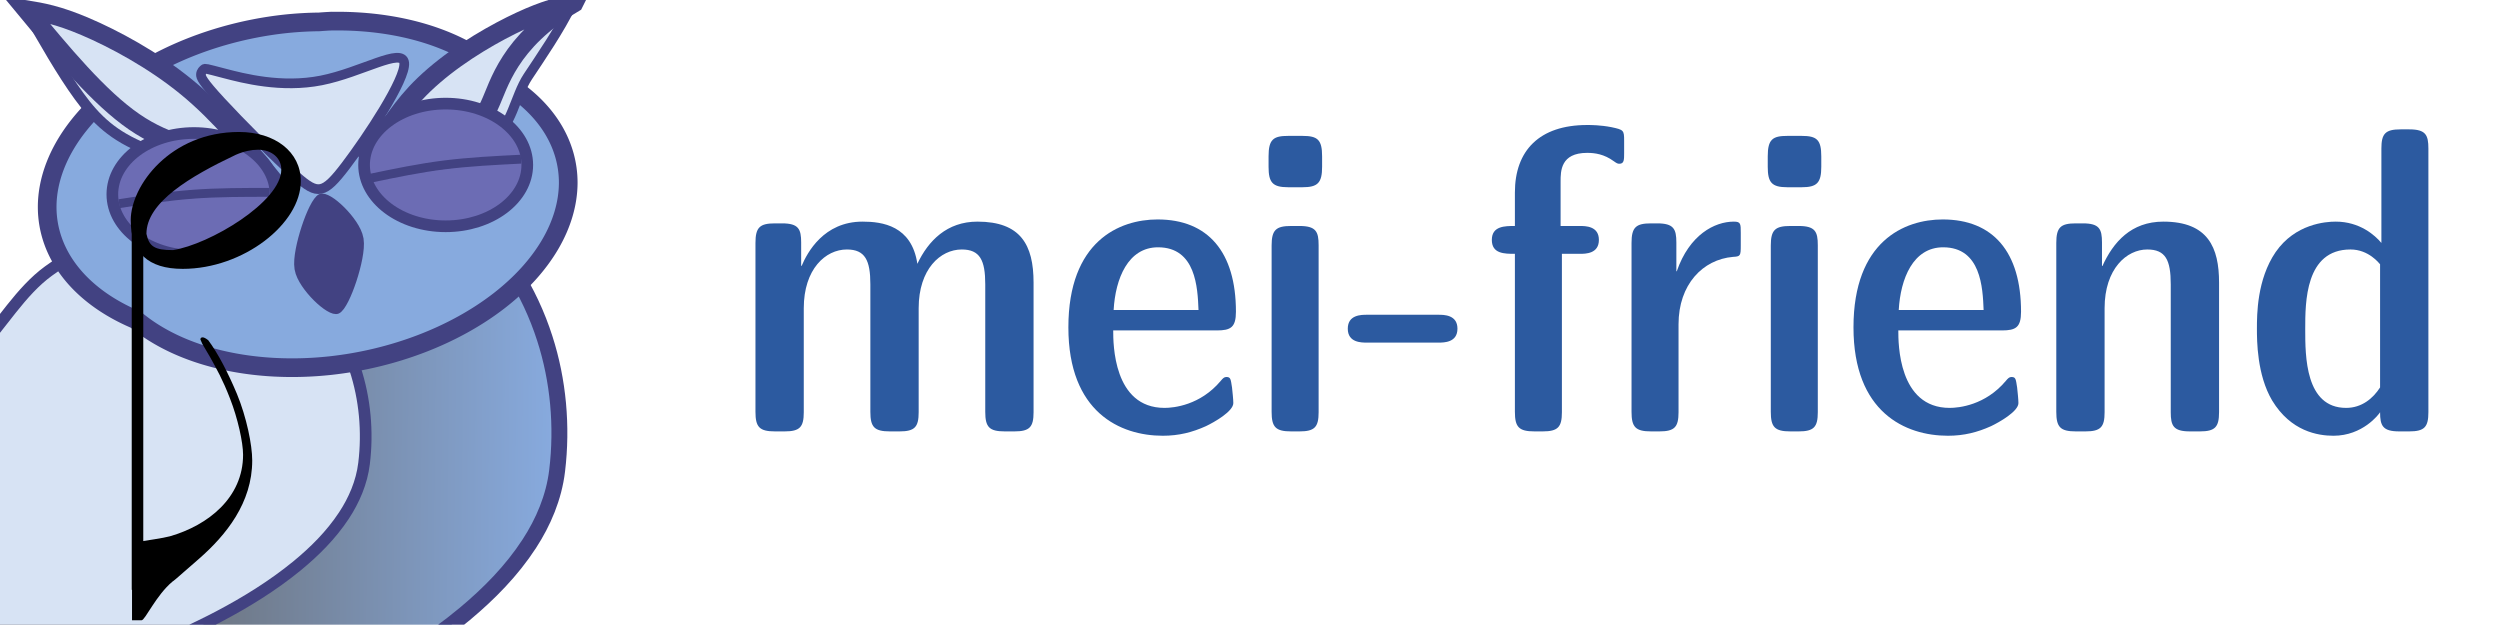 <?xml version="1.0" encoding="UTF-8" standalone="no"?>
<!-- Created with Inkscape (http://www.inkscape.org/) -->

<svg
   width="281.247mm"
   height="70.275mm"
   viewBox="0 0 281.247 70.275"
   version="1.1"
   id="svg442418"
   inkscape:export-filename="/home/weigl/repos/mei-friend-online/app/static/img/logo.png"
   inkscape:export-xdpi="90"
   inkscape:export-ydpi="90"
   inkscape:version="1.1.1 (3bf5ae0d25, 2021-09-20)"
   sodipodi:docname="menu-logo-asleep-ink.svg"
   xmlns:inkscape="http://www.inkscape.org/namespaces/inkscape"
   xmlns:sodipodi="http://sodipodi.sourceforge.net/DTD/sodipodi-0.dtd"
   xmlns:xlink="http://www.w3.org/1999/xlink"
   xmlns="http://www.w3.org/2000/svg"
   xmlns:svg="http://www.w3.org/2000/svg">
  <sodipodi:namedview
     id="namedview442420"
     pagecolor="#ffffff"
     bordercolor="#666666"
     borderopacity="1.0"
     inkscape:pageshadow="2"
     inkscape:pageopacity="0.0"
     inkscape:pagecheckerboard="0"
     inkscape:document-units="mm"
     showgrid="false"
     fit-margin-top="0"
     fit-margin-left="0"
     fit-margin-right="0"
     fit-margin-bottom="0"
     inkscape:zoom="0.62511888"
     inkscape:cx="475.90948"
     inkscape:cy="255.95132"
     inkscape:window-width="1920"
     inkscape:window-height="1011"
     inkscape:window-x="0"
     inkscape:window-y="32"
     inkscape:window-maximized="1"
     inkscape:current-layer="layer1"
     showguides="false" />
  <defs
     id="defs442415">
    <inkscape:path-effect
       effect="bspline"
       id="path-effect8690"
       is_visible="true"
       lpeversion="1"
       weight="33.333"
       steps="2"
       helper_size="0"
       apply_no_weight="true"
       apply_with_weight="true"
       only_selected="false" />
    <inkscape:path-effect
       effect="bspline"
       id="path-effect8516"
       is_visible="true"
       lpeversion="1"
       weight="33.333"
       steps="2"
       helper_size="0"
       apply_no_weight="true"
       apply_with_weight="true"
       only_selected="false" />
    <inkscape:path-effect
       effect="bspline"
       id="path-effect8399"
       is_visible="true"
       lpeversion="1"
       weight="33.333"
       steps="2"
       helper_size="0"
       apply_no_weight="true"
       apply_with_weight="true"
       only_selected="false" />
    <inkscape:path-effect
       effect="bspline"
       id="path-effect8313"
       is_visible="true"
       lpeversion="1"
       weight="33.333"
       steps="2"
       helper_size="0"
       apply_no_weight="true"
       apply_with_weight="true"
       only_selected="false" />
    <inkscape:path-effect
       effect="bspline"
       id="path-effect1317"
       is_visible="true"
       lpeversion="1"
       weight="33.333"
       steps="2"
       helper_size="0"
       apply_no_weight="true"
       apply_with_weight="true"
       only_selected="false" />
    <inkscape:path-effect
       effect="bspline"
       id="path-effect1313"
       is_visible="true"
       lpeversion="1"
       weight="33.333"
       steps="2"
       helper_size="0"
       apply_no_weight="true"
       apply_with_weight="true"
       only_selected="false" />
    <inkscape:path-effect
       effect="bspline"
       id="path-effect1762"
       is_visible="true"
       lpeversion="1"
       weight="33.333"
       steps="2"
       helper_size="0"
       apply_no_weight="true"
       apply_with_weight="true"
       only_selected="false" />
    <inkscape:path-effect
       effect="bspline"
       id="path-effect37753"
       is_visible="true"
       lpeversion="1"
       weight="33.333"
       steps="2"
       helper_size="0"
       apply_no_weight="true"
       apply_with_weight="true"
       only_selected="false" />
    <inkscape:path-effect
       effect="bspline"
       id="path-effect37749"
       is_visible="true"
       lpeversion="1"
       weight="33.333"
       steps="2"
       helper_size="0"
       apply_no_weight="true"
       apply_with_weight="true"
       only_selected="false" />
    <clipPath
       clipPathUnits="userSpaceOnUse"
       id="clipPath267952">
      <rect
         style="fill:#0b2822;fill-opacity:0.88;stroke:#2c5aa0;stroke-width:2.044;stroke-miterlimit:4;stroke-dasharray:none;stroke-opacity:1"
         id="rect267954"
         width="612.462"
         height="407.787"
         x="1736.524"
         y="-3979.881" />
    </clipPath>
    <clipPath
       clipPathUnits="userSpaceOnUse"
       id="clipPath250369">
      <path
         id="path250371"
         style="fill:#87aade;fill-opacity:1;stroke:#000000;stroke-width:11.921;stroke-miterlimit:4;stroke-dasharray:none;stroke-opacity:1"
         d="m 2884.319,-3949.425 a 259.618,260.378 0 0 0 -224.253,130.356 226.351,197.935 0 0 0 -185.728,194.321 226.351,197.935 0 0 0 226.35,197.938 226.351,197.935 0 0 0 94.819,-18.264 259.618,260.378 0 0 0 88.813,16.406 259.618,260.378 0 0 0 259.615,-260.374 259.618,260.378 0 0 0 -259.615,-260.381 z" />
    </clipPath>
    <inkscape:path-effect
       effect="bspline"
       id="path-effect267350"
       is_visible="true"
       lpeversion="1"
       weight="33.333"
       steps="2"
       helper_size="0"
       apply_no_weight="true"
       apply_with_weight="true"
       only_selected="false" />
    <inkscape:path-effect
       effect="bspline"
       id="path-effect267354"
       is_visible="true"
       lpeversion="1"
       weight="33.333"
       steps="2"
       helper_size="0"
       apply_no_weight="true"
       apply_with_weight="true"
       only_selected="false" />
    <rect
       x="4301.308"
       y="1167.132"
       width="1050.897"
       height="271.877"
       id="rect357106" />
    <clipPath
       clipPathUnits="userSpaceOnUse"
       id="clipPath345323">
      <rect
         style="fill:none;fill-opacity:1;stroke:#000000;stroke-width:1.29;stroke-miterlimit:4;stroke-dasharray:none;stroke-opacity:1"
         id="rect345325"
         width="328.71"
         height="328.71"
         x="1747.298"
         y="-3968.044" />
    </clipPath>
    <clipPath
       clipPathUnits="userSpaceOnUse"
       id="clipPath250369-1">
      <path
         id="path250371-5"
         style="fill:#87aade;fill-opacity:1;stroke:#000000;stroke-width:11.921;stroke-miterlimit:4;stroke-dasharray:none;stroke-opacity:1"
         d="m 2884.319,-3949.425 a 259.618,260.378 0 0 0 -224.253,130.356 226.351,197.935 0 0 0 -185.728,194.321 226.351,197.935 0 0 0 226.35,197.938 226.351,197.935 0 0 0 94.819,-18.264 259.618,260.378 0 0 0 88.813,16.406 259.618,260.378 0 0 0 259.615,-260.374 259.618,260.378 0 0 0 -259.615,-260.381 z" />
    </clipPath>
    <linearGradient
       inkscape:collect="always"
       xlink:href="#linearGradient255177"
       id="linearGradient345811"
       gradientUnits="userSpaceOnUse"
       x1="2779.679"
       y1="-3535.596"
       x2="3040.046"
       y2="-3533.048"
       gradientTransform="matrix(0.197,0,0,0.197,-663.428,741.699)" />
    <linearGradient
       inkscape:collect="always"
       id="linearGradient255177">
      <stop
         style="stop-color:#666666;stop-opacity:1;"
         offset="0"
         id="stop255173" />
      <stop
         style="stop-color:#87aade;stop-opacity:1"
         offset="1"
         id="stop255175" />
    </linearGradient>
    <inkscape:path-effect
       effect="bspline"
       id="path-effect345805"
       is_visible="true"
       lpeversion="1"
       weight="33.333"
       steps="2"
       helper_size="0"
       apply_no_weight="true"
       apply_with_weight="true"
       only_selected="false" />
    <inkscape:path-effect
       effect="bspline"
       id="path-effect345809"
       is_visible="true"
       lpeversion="1"
       weight="33.333"
       steps="2"
       helper_size="0"
       apply_no_weight="true"
       apply_with_weight="true"
       only_selected="false" />
    <clipPath
       clipPathUnits="userSpaceOnUse"
       id="clipPath18410">
      <rect
         style="fill:#ff6600;fill-opacity:1;stroke:#ff6600;stroke-width:0.605;stroke-miterlimit:4;stroke-dasharray:none;stroke-opacity:1"
         id="rect18412"
         width="281.415"
         height="70.605"
         x="-126.101"
         y="-9.439" />
    </clipPath>
    <clipPath
       clipPathUnits="userSpaceOnUse"
       id="clipPath18414">
      <rect
         style="fill:#ff6600;fill-opacity:1;stroke:#ff6600;stroke-width:1.979;stroke-miterlimit:4;stroke-dasharray:none;stroke-opacity:1"
         id="rect18416"
         width="919.907"
         height="230.8"
         x="4043.698"
         y="1161.476" />
    </clipPath>
    <rect
       x="4301.308"
       y="1167.132"
       width="1050.897"
       height="271.877"
       id="rect38161" />
    <rect
       x="4301.308"
       y="1167.132"
       width="1050.897"
       height="271.877"
       id="rect53554" />
    <rect
       x="4301.308"
       y="1167.132"
       width="1050.897"
       height="271.877"
       id="rect53556" />
  </defs>
  <g
     inkscape:label="Layer 1"
     inkscape:groupmode="layer"
     id="layer1"
     transform="translate(126.634,9.238)">
    <g
       aria-label="mei-friend"
       transform="matrix(0.306,0,0,0.306,-1360.489,-364.753)"
       id="text357104"
       clip-path="url(#clipPath18414)"
       style="font-size:160px;line-height:1.25;letter-spacing:0px;word-spacing:0px;white-space:pre;shape-inside:url(#rect357106);fill:#2c5aa0">
      <path
         d="m 4412.189,1313.373 v -47.68 c 0,-13.92 -4.8,-22.4 -20.64,-22.4 -11.2,0 -18.08,7.04 -22.08,15.52 -2.08,-14.08 -12.96,-15.52 -20.16,-15.52 -14.24,0 -20.32,11.36 -22.4,16.32 l -0.16,-0.16 v -8.48 c 0,-4.96 -0.96,-7.04 -7.04,-7.04 h -2.56 c -5.6,0 -7.2,1.44 -7.2,7.2 v 62.08 c 0,5.6 1.44,7.2 7.2,7.2 h 3.52 c 5.6,0 7.04,-1.6 7.04,-7.04 v -38.24 c 0,-14.4 8,-21.6 15.84,-21.6 6.72,0 8.64,4 8.64,12.8 v 46.88 c 0,5.6 1.44,7.2 7.2,7.2 h 3.52 c 5.6,0 7.04,-1.6 7.04,-7.04 v -38.24 c 0,-14.4 8,-21.6 15.84,-21.6 6.72,0 8.64,4 8.64,12.8 v 46.88 c 0,5.6 1.44,7.2 7.2,7.2 h 3.52 c 5.6,0 7.04,-1.6 7.04,-7.04 z"
         style="font-family:'Latin Modern Sans Demi Cond';-inkscape-font-specification:'Latin Modern Sans Demi Cond'"
         id="path53579" />
      <path
         d="m 4486.589,1276.413 c 0,-21.92 -10.24,-33.92 -28.8,-33.92 -14.08,0 -32.8,8 -32.8,39.68 0,31.2 19.04,39.84 34.72,39.84 5.92,0 10.88,-1.28 15.84,-3.52 3.04,-1.44 10.08,-5.44 10.08,-8.48 0,-1.28 -0.32,-4.32 -0.48,-5.76 -0.48,-3.04 -0.48,-3.84 -2.08,-3.84 -0.8,0 -1.28,0.48 -2.08,1.44 -7.52,8.96 -17.28,9.92 -20.64,9.92 -18.88,0 -18.88,-23.68 -18.88,-28.48 h 38.08 c 5.12,0 7.04,-1.12 7.04,-6.88 z m -13.76,-0.64 h -31.2 c 0.64,-11.52 5.28,-23.04 16.32,-23.04 13.92,0 14.56,14.88 14.88,23.04 z"
         style="font-family:'Latin Modern Sans Demi Cond';-inkscape-font-specification:'Latin Modern Sans Demi Cond'"
         id="path53581" />
      <path
         d="m 4516.989,1313.373 v -61.44 c 0,-4.96 -0.96,-7.04 -7.04,-7.04 h -3.04 c -5.6,0 -7.2,1.44 -7.2,7.2 v 61.12 c 0,5.6 1.44,7.2 7.2,7.2 h 3.04 c 5.6,0 7.04,-1.6 7.04,-7.04 z m 1.28,-90.24 v -3.84 c 0,-6.08 -1.6,-7.52 -7.2,-7.52 h -5.28 c -5.44,0 -7.2,1.28 -7.2,7.52 v 3.84 c 0,5.76 1.44,7.52 7.2,7.52 h 5.28 c 5.6,0 7.2,-1.6 7.2,-7.52 z"
         style="font-family:'Latin Modern Sans Demi Cond';-inkscape-font-specification:'Latin Modern Sans Demi Cond'"
         id="path53583" />
      <path
         d="m 4568.029,1282.653 c 0,-5.12 -4.96,-5.12 -7.04,-5.12 h -26.24 c -2.08,0 -7.04,0 -7.04,5.12 0,5.12 4.96,5.12 7.04,5.12 h 26.24 c 2.08,0 7.04,0 7.04,-5.12 z"
         style="font-family:'Latin Modern Sans Demi Cond';-inkscape-font-specification:'Latin Modern Sans Demi Cond'"
         id="path53585" />
      <path
         d="m 4629.308,1218.013 v -4.48 c 0,-3.84 -0.16,-4 -4.64,-4.96 -4.16,-0.8 -7.52,-0.8 -8.96,-0.8 -17.6,0 -26.56,9.44 -26.56,24.8 v 12.32 c -3.68,0 -8.48,0 -8.48,5.12 0,5.12 4.64,5.12 8.48,5.12 v 58.08 c 0,5.6 1.44,7.2 7.2,7.2 h 3.04 c 5.6,0 7.04,-1.6 7.04,-7.04 v -58.24 h 6.56 c 2.08,0 7.04,0 7.04,-5.12 0,-5.12 -4.96,-5.12 -7.04,-5.12 h -7.04 v -16.32 c 0,-3.84 0,-10.56 9.76,-10.56 2.88,0 6.24,0.48 9.76,3.04 1.12,0.8 1.44,0.96 2.08,0.96 1.76,0 1.76,-1.44 1.76,-4 z"
         style="font-family:'Latin Modern Sans Demi Cond';-inkscape-font-specification:'Latin Modern Sans Demi Cond'"
         id="path53587" />
      <path
         d="m 4672.188,1252.093 v -4.64 c 0,-3.36 0,-4.16 -2.56,-4.16 -7.04,0 -16.32,4.8 -20.96,18.24 h -0.16 v -10.56 c 0,-4.96 -0.96,-7.04 -7.04,-7.04 h -2.24 c -5.6,0 -7.2,1.44 -7.2,7.2 v 62.08 c 0,5.6 1.44,7.2 7.2,7.2 h 3.04 c 5.6,0 7.04,-1.6 7.04,-7.04 v -32.32 c 0,-14.72 8.96,-23.84 20,-24.8 2.72,-0.16 2.88,-0.32 2.88,-4.16 z"
         style="font-family:'Latin Modern Sans Demi Cond';-inkscape-font-specification:'Latin Modern Sans Demi Cond'"
         id="path53589" />
      <path
         d="m 4700.508,1313.373 v -61.44 c 0,-4.96 -0.96,-7.04 -7.04,-7.04 h -3.04 c -5.6,0 -7.2,1.44 -7.2,7.2 v 61.12 c 0,5.6 1.44,7.2 7.2,7.2 h 3.04 c 5.6,0 7.04,-1.6 7.04,-7.04 z m 1.28,-90.24 v -3.84 c 0,-6.08 -1.6,-7.52 -7.2,-7.52 h -5.28 c -5.44,0 -7.2,1.28 -7.2,7.52 v 3.84 c 0,5.76 1.44,7.52 7.2,7.52 h 5.28 c 5.6,0 7.2,-1.6 7.2,-7.52 z"
         style="font-family:'Latin Modern Sans Demi Cond';-inkscape-font-specification:'Latin Modern Sans Demi Cond'"
         id="path53591" />
      <path
         d="m 4775.228,1276.413 c 0,-21.92 -10.24,-33.92 -28.8,-33.92 -14.08,0 -32.8,8 -32.8,39.68 0,31.2 19.04,39.84 34.72,39.84 5.92,0 10.88,-1.28 15.84,-3.52 3.04,-1.44 10.08,-5.44 10.08,-8.48 0,-1.28 -0.32,-4.32 -0.48,-5.76 -0.48,-3.04 -0.48,-3.84 -2.08,-3.84 -0.8,0 -1.28,0.48 -2.08,1.44 -7.52,8.96 -17.28,9.92 -20.64,9.92 -18.88,0 -18.88,-23.68 -18.88,-28.48 h 38.08 c 5.12,0 7.04,-1.12 7.04,-6.88 z m -13.76,-0.64 h -31.2 c 0.64,-11.52 5.28,-23.04 16.32,-23.04 13.92,0 14.56,14.88 14.88,23.04 z"
         style="font-family:'Latin Modern Sans Demi Cond';-inkscape-font-specification:'Latin Modern Sans Demi Cond'"
         id="path53593" />
      <path
         d="m 4848.028,1313.373 v -47.68 c 0,-12.8 -4,-22.4 -20.48,-22.4 -11.84,0 -18.4,7.52 -22.4,16.32 h -0.16 v -8.64 c 0,-4.96 -0.96,-7.04 -7.04,-7.04 h -2.56 c -5.6,0 -7.2,1.44 -7.2,7.2 v 62.08 c 0,5.6 1.44,7.2 7.2,7.2 h 3.52 c 5.6,0 7.04,-1.6 7.04,-7.04 v -38.24 c 0,-14.56 8.16,-21.6 15.68,-21.6 6.72,0 8.64,3.84 8.64,12.8 v 47.04 c 0,4.96 0.96,7.04 7.04,7.04 h 3.68 c 5.6,0 7.04,-1.6 7.04,-7.04 z"
         style="font-family:'Latin Modern Sans Demi Cond';-inkscape-font-specification:'Latin Modern Sans Demi Cond'"
         id="path53595" />
      <path
         d="m 4924.988,1313.373 v -96.96 c 0,-4.96 -0.96,-7.04 -7.04,-7.04 h -3.2 c -5.6,0 -7.04,1.6 -7.04,7.04 v 34.72 c -2.4,-2.88 -8,-7.84 -16.8,-7.84 -3.68,0 -14.88,0.8 -22.08,11.2 -6.88,10.08 -6.88,23.04 -6.88,28.16 0,4.32 0,16.96 5.6,26.4 6.88,11.36 16.8,12.96 22.56,12.96 10.72,0 16.64,-7.84 17.12,-8.64 0,4.96 0.96,7.04 7.04,7.04 h 3.68 c 5.6,0 7.04,-1.6 7.04,-7.04 z m -17.76,-9.12 c -2.56,4 -6.72,7.52 -12.48,7.52 -15.04,0 -15.04,-19.04 -15.04,-28.96 0,-9.92 0,-29.28 16.64,-29.28 6.72,0 10.56,5.12 10.88,5.44 z"
         style="font-family:'Latin Modern Sans Demi Cond';-inkscape-font-specification:'Latin Modern Sans Demi Cond'"
         id="path53597" />
    </g>
    <path
       id="path345747"
       style="color:#000000;mix-blend-mode:lighten;fill:url(#linearGradient345811);fill-opacity:1;stroke:#424282;stroke-width:1.79;stroke-miterlimit:4;stroke-dasharray:none;stroke-opacity:1"
       d="m -94.36,7.184 c -6.477,0.04 -12.934,2.234 -18.391,6.277 -4.32,3.187 -8.024,7.533 -10.584,12.683 -5.057,4.87 -10.054,9.824 -14.965,14.89 -3.609,3.739 -7.188,7.524 -10.587,11.521 -2.023,2.373 -10.106,14.112 -11.833,17.771 -0.992,2.136 -1.874,4.384 -2.255,6.784 -0.194,1.208 -0.209,2.459 0.012,3.664 0.585,3.791 1.41,7.567 2.832,11.062 1.073,2.614 2.532,5.09 4.557,6.833 1.687,1.474 3.755,2.315 5.856,2.494 2.621,0.237 5.238,-0.413 7.712,-1.374 3.447,-1.36 6.687,-3.329 9.83,-5.442 6.296,-4.263 12.2,-9.241 18.396,-13.69 2.625,-1.867 5.302,-3.668 8.152,-5.04 1.427,-0.684 2.91,-1.235 4.44,-1.503 1.004,-0.253 1.981,-0.629 2.96,-0.985 4.004,-1.503 7.927,-3.294 11.753,-5.326 4.226,-2.264 8.348,-4.837 12.139,-7.981 2.695,-2.257 5.246,-4.814 7.255,-7.904 1.563,-2.405 2.765,-5.197 3.123,-8.204 0.602,-4.986 0.139,-10.145 -1.384,-14.864 -1.724,-5.398 -4.798,-10.174 -8.673,-13.759 -4.31,-4.009 -9.585,-6.546 -15.042,-7.475 -1.755,-0.302 -3.53,-0.445 -5.303,-0.433 z"
       sodipodi:nodetypes="scccccccccccccccccccccccss" />
    <path
       id="path345749"
       style="color:#000000;fill:#d7e3f4;fill-opacity:1;stroke:#424282;stroke-width:1.312;stroke-miterlimit:4;stroke-dasharray:none;stroke-opacity:1"
       d="m -107.795,16.758 c -4.712,0.029 -9.409,1.599 -13.38,4.493 -3.143,2.281 -5.28,6.035 -8.016,8.955 -3.445,3.676 -6.998,7.152 -10.571,10.777 -2.626,2.676 -5.229,5.385 -7.702,8.245 -1.472,1.698 -2.837,3.512 -4.159,5.361 -1.637,2.324 -3.193,4.738 -4.449,7.357 -0.722,1.529 -1.363,3.137 -1.641,4.855 -0.141,0.865 -0.152,1.76 0.009,2.623 0.425,2.713 1.026,5.415 2.06,7.917 0.781,1.871 1.842,3.643 3.315,4.89 1.227,1.055 2.732,1.657 4.26,1.785 1.907,0.169 3.811,-0.296 5.611,-0.983 2.508,-0.973 4.865,-2.382 7.151,-3.894 4.58,-3.051 8.876,-6.613 13.383,-9.797 1.91,-1.336 3.857,-2.625 5.93,-3.607 1.038,-0.49 2.117,-0.884 3.23,-1.076 0.73,-0.181 1.441,-0.45 2.154,-0.705 2.913,-1.076 5.767,-2.357 8.55,-3.812 3.075,-1.62 6.073,-3.462 8.831,-5.712 1.961,-1.615 3.817,-3.445 5.278,-5.657 1.137,-1.721 2.012,-3.72 2.272,-5.871 0.438,-3.568 0.101,-7.261 -1.007,-10.637 -1.255,-3.863 -3.49,-7.281 -6.31,-9.847 -3.135,-2.869 -6.973,-4.685 -10.943,-5.349 -1.277,-0.216 -2.568,-0.318 -3.858,-0.31 z"
       sodipodi:nodetypes="scaccccccccccccccccccccccss" />
    <path
       id="path345751"
       style="fill:#87aade;fill-opacity:1;stroke:#424282;stroke-width:2.1;stroke-miterlimit:4;stroke-dasharray:none;stroke-opacity:1"
       d="m -89.479,-6.856 a 17.515,27.049 79.194 0 0 -1.246,0.082 17.515,27.049 79.194 0 0 -3.831,0.223 17.515,27.049 79.194 0 0 -26.771,20.62 17.515,27.049 79.194 0 0 9.971,12.659 17.515,27.049 79.194 0 0 21.877,5.166 17.515,27.049 79.194 0 0 26.771,-20.619 17.515,27.049 79.194 0 0 -6.369,-10.709 17.515,27.049 79.194 0 0 -20.4,-7.421 z" />
    <path
       id="path345753"
       sodipodi:nodetypes="cccccccccccccccccc"
       fill="url(#linearGradient10460)"
       d="m -111.572,50.58 0.002,-3.35 0.018,-25.363 c 2.604,1.787 6.136,2.322 9.347,1.064 4.74,-1.858 6.922,-6.849 4.87,-11.141 -2.052,-4.293 -7.564,-6.268 -12.305,-4.41 -3.737,1.465 -5.84,4.883 -5.575,8.365 l 0.369,29.121 c -1.203,-1.008 -3.108,-3.605 -4.31,-5.081 -1.434,-1.76 -2.574,-3.736 -2.904,-5.664 -0.33,-1.928 0.019,-3.808 1.763,-5.863 0.487,-0.486 0.63,-1.178 0.371,-1.79 -0.259,-0.613 -0.873,-1.041 -1.594,-1.109 -0.721,-0.068 -1.425,0.234 -1.817,0.786 -2.331,2.746 -2.983,5.772 -2.516,8.5 0.467,2.728 1.643,5.265 3.479,6.794 3.459,2.613 5.814,4.832 7.706,6.352 0.961,0.957 2.063,1.859 3.095,2.789 z"
       style="fill:#ffffff;fill-opacity:0;stroke-width:1.312;stroke-miterlimit:4;stroke-dasharray:none" />
    <path
       style="fill:#d7e3f4;fill-opacity:1;stroke:#424282;stroke-width:1.196;stroke-linecap:butt;stroke-linejoin:miter;stroke-miterlimit:4;stroke-dasharray:none;stroke-opacity:1"
       d="m -123.699,-8.162 c 2.007,3.537 4.013,7.073 5.96,9.741 1.947,2.668 3.835,4.467 7.503,5.947 3.668,1.48 9.117,2.641 14.565,3.802"
       id="path345755"
       sodipodi:nodetypes="ccc" />
    <path
       id="path345759"
       style="fill:#d7e3f4;fill-opacity:1;stroke:#424282;stroke-width:2.1;stroke-linecap:butt;stroke-linejoin:miter;stroke-miterlimit:4;stroke-dasharray:none;stroke-opacity:1"
       d="m -123.699,-8.162 c 4.095,4.949 8.189,9.897 12.161,12.627 3.853,2.648 7.591,3.207 11.325,3.704 l 4.543,3.158 c -3.094,-3.832 -6.188,-7.664 -9.973,-10.766 -3.785,-3.102 -8.261,-5.473 -11.386,-6.805 -3.124,-1.332 -4.897,-1.625 -6.67,-1.918 z" />
    <ellipse
       style="fill:#6c6cb4;fill-opacity:1;stroke:#424282;stroke-width:1.312;stroke-miterlimit:4;stroke-dasharray:none;stroke-opacity:1"
       id="ellipse8682"
       cx="-104.815"
       cy="12.627"
       rx="9.18"
       ry="6.9" />
    <path
       style="fill:#424282;fill-opacity:1;stroke:#424282;stroke-width:1;stroke-linecap:butt;stroke-linejoin:miter;stroke-miterlimit:4;stroke-dasharray:none;stroke-opacity:1"
       d="m -113.234,13.675 c 2.734,-0.425 5.468,-0.85 8.291,-1.062 2.823,-0.212 5.734,-0.21 8.645,-0.209"
       id="path8684"
       inkscape:path-effect="#path-effect8690"
       inkscape:original-d="m -113.23399,13.674777 c 2.73406,-0.424844 5.46786,-0.84994 8.20138,-1.275288 2.91184,0.0018 5.823275,0.0034 8.734504,0.0047" />
    <path
       style="fill:#d7e3f4;fill-opacity:1;stroke:#424282;stroke-width:1.097;stroke-linecap:butt;stroke-linejoin:miter;stroke-miterlimit:4;stroke-dasharray:none;stroke-opacity:1"
       d="m -62.305,-8.715 c -1.392,2.872 -3.498,5.907 -4.95,8.106 -1.452,2.199 -1.831,5.73 -3.995,6.925 -3.208,1.416 -9.573,0.777 -14.475,2.083"
       id="path345767"
       sodipodi:nodetypes="cccc" />
    <path
       id="path345771"
       style="fill:#d7e3f4;fill-opacity:1;stroke:#424282;stroke-width:2.1;stroke-linecap:butt;stroke-linejoin:miter;stroke-miterlimit:4;stroke-dasharray:none;stroke-opacity:1"
       d="m -62.057,-8.891 c -7.393,4.394 -8.417,9.193 -9.499,11.469 -1.468,3.089 -1.751,3.498 -5.187,4.171 l -7.68,0.464 c 2.387,-3.216 3.469,-5.238 6.603,-7.94 3.134,-2.701 7.014,-4.888 9.765,-6.163 2.752,-1.275 4.375,-1.639 5.998,-2.002 z"
       sodipodi:nodetypes="csccssc" />
    <path
       sodipodi:type="star"
       style="fill:#424282;fill-opacity:1;stroke:#424282;stroke-width:6.691;stroke-miterlimit:4;stroke-dasharray:none;stroke-opacity:1"
       id="path345779"
       inkscape:flatsided="true"
       sodipodi:sides="4"
       sodipodi:cx="64.220329"
       sodipodi:cy="-280.11578"
       sodipodi:r1="23.652077"
       sodipodi:r2="16.724545"
       sodipodi:arg1="0.18035204"
       sodipodi:arg2="0.9657502"
       inkscape:rounded="0.2"
       inkscape:randomized="0"
       transform="matrix(0.134,-0.108,0.066,0.233,-79.735,91.52)"
       d="m 87.489,-275.873 c -1.2,6.581 -20.93,20.226 -27.511,19.026 -6.581,-1.2 -20.226,-20.93 -19.026,-27.511 1.2,-6.581 20.93,-20.226 27.511,-19.026 6.581,1.2 20.226,20.93 19.026,27.511 z" />
    <path
       style="fill:#d7e3f4;fill-opacity:1;stroke:#424282;stroke-width:1.09;stroke-linecap:butt;stroke-linejoin:miter;stroke-miterlimit:4;stroke-dasharray:none;stroke-opacity:1"
       d="m -101.411,-0.988 c 2.146,0.561 6.437,1.684 10.917,0.799 4.48,-0.885 9.149,-3.777 9.334,-1.969 0.185,1.808 -4.114,8.317 -6.592,11.574 -2.478,3.258 -3.147,3.265 -5.504,1.216 -2.356,-2.049 -6.406,-6.154 -8.515,-8.44 -2.109,-2.285 -2.279,-2.751 -2.253,-3.071 0.026,-0.321 0.246,-0.496 0.356,-0.584 0.11,-0.088 0.11,-0.088 2.256,0.474 z"
       id="path345789"
       sodipodi:nodetypes="sccccsss"
       inkscape:original-d="m -103.55656,-1.5491215 c 4.2917,1.1227076 8.582935,2.2451195 12.874162,3.3673542 4.669576,-2.8918531 9.338679,-5.7838245 14.007624,-8.6760719 -4.298945,6.5086651 -8.598164,13.0170546 -12.89768,19.5251662 -0.656858,0.0077 -1.326146,0.01478 -1.989674,0.0216 -4.049151,-4.1051426 -8.0984,-8.2104056 -12.148032,-12.3159827 -0.16911,-0.4650948 -0.33847,-0.9303864 -0.5081,-1.3959739 0.22084,-0.1751741 0.44138,-0.3505652 0.6617,-0.5261928 z"
       inkscape:path-effect="#path-effect345805" />
    <g
       id="g1750"
       transform="matrix(1.08,0,0,1.078,10.62,-6.466)"
       style="fill:#000000">
      <path
         d="m -105.215,34.676 c -0.181,-0.34 -0.771,-1.276 -0.817,-1.404 l -0.181,-0.425 c 0,-0.128 0.091,-0.213 0.227,-0.213 0.136,0 0.318,0.085 0.59,0.298 1.043,1.404 2.087,3.446 2.994,5.616 0.998,2.425 1.588,5.318 1.588,6.935 0,4.424 -2.722,7.785 -5.535,10.253 -2.858,2.51 -2.586,2.255 -2.767,2.382 -1.724,1.446 -2.858,4.042 -3.221,4.042 h -0.998 v -8.083 c 1.815,-0.298 3.13,-0.468 3.947,-0.681 3.992,-1.149 7.621,-4.042 7.621,-8.509 0,-1.276 -0.544,-3.786 -1.361,-5.871 -0.771,-2 -1.406,-3.106 -2.087,-4.339 z"
         id="path345791"
         style="fill:#000000;fill-opacity:1;stroke-width:1.203;stroke-miterlimit:4;stroke-dasharray:none" />
      <path
         d="m -97.784,15.117 c 0,-1.164 -0.959,-2.064 -2.426,-2.064 -0.677,0 -1.467,0.159 -2.313,0.529 -4.796,2.275 -9.31,4.974 -9.31,8.254 0.282,1.323 0.846,1.693 2.765,1.693 3.78,-0.582 11.284,-5.027 11.284,-8.413 z m -15.685,5.291 c 0,-3.598 4.119,-9.207 11.284,-9.207 3.724,0 6.432,2.064 6.432,5.132 0,4.445 -5.981,9.154 -12.3,9.154 -3.611,0 -5.416,-1.693 -5.416,-5.079 z"
         id="path345793"
         style="fill:#000000;fill-opacity:1;stroke-width:1.203;stroke-miterlimit:4;stroke-dasharray:none" />
      <path
         style="fill:#000000;stroke:#000000;stroke-width:1.203;stroke-linecap:butt;stroke-linejoin:miter;stroke-miterlimit:4;stroke-dasharray:none;stroke-opacity:1"
         d="m -112.764,20.408 c 0,12.857 0,25.715 0,38.572"
         id="path345795"
         inkscape:original-d="m -112.76382,20.408355 c 0,12.857285 0,25.714554 0,38.571786"
         inkscape:path-effect="#path-effect345809" />
    </g>
    <ellipse
       style="fill:#6c6cb4;fill-opacity:1;stroke:#424282;stroke-width:1.312;stroke-miterlimit:4;stroke-dasharray:none;stroke-opacity:1"
       id="ellipse345775"
       cx="-76.496"
       cy="9.319"
       rx="9.18"
       ry="6.9" />
    <path
       style="fill:#424282;fill-opacity:1;stroke:#424282;stroke-width:1;stroke-linecap:butt;stroke-linejoin:miter;stroke-miterlimit:4;stroke-dasharray:none;stroke-opacity:1"
       d="m -84.867,10.792 c 2.709,-0.562 5.418,-1.125 8.226,-1.479 2.808,-0.354 5.716,-0.499 8.624,-0.644"
       id="path8311"
       inkscape:path-effect="#path-effect8313"
       inkscape:original-d="m -84.866955,10.791717 c 2.709164,-0.562176 5.418043,-1.1245903 8.126631,-1.6872434 2.908223,-0.1450313 5.81604,-0.2902955 8.72363,-0.4358019" />
  </g>
</svg>
